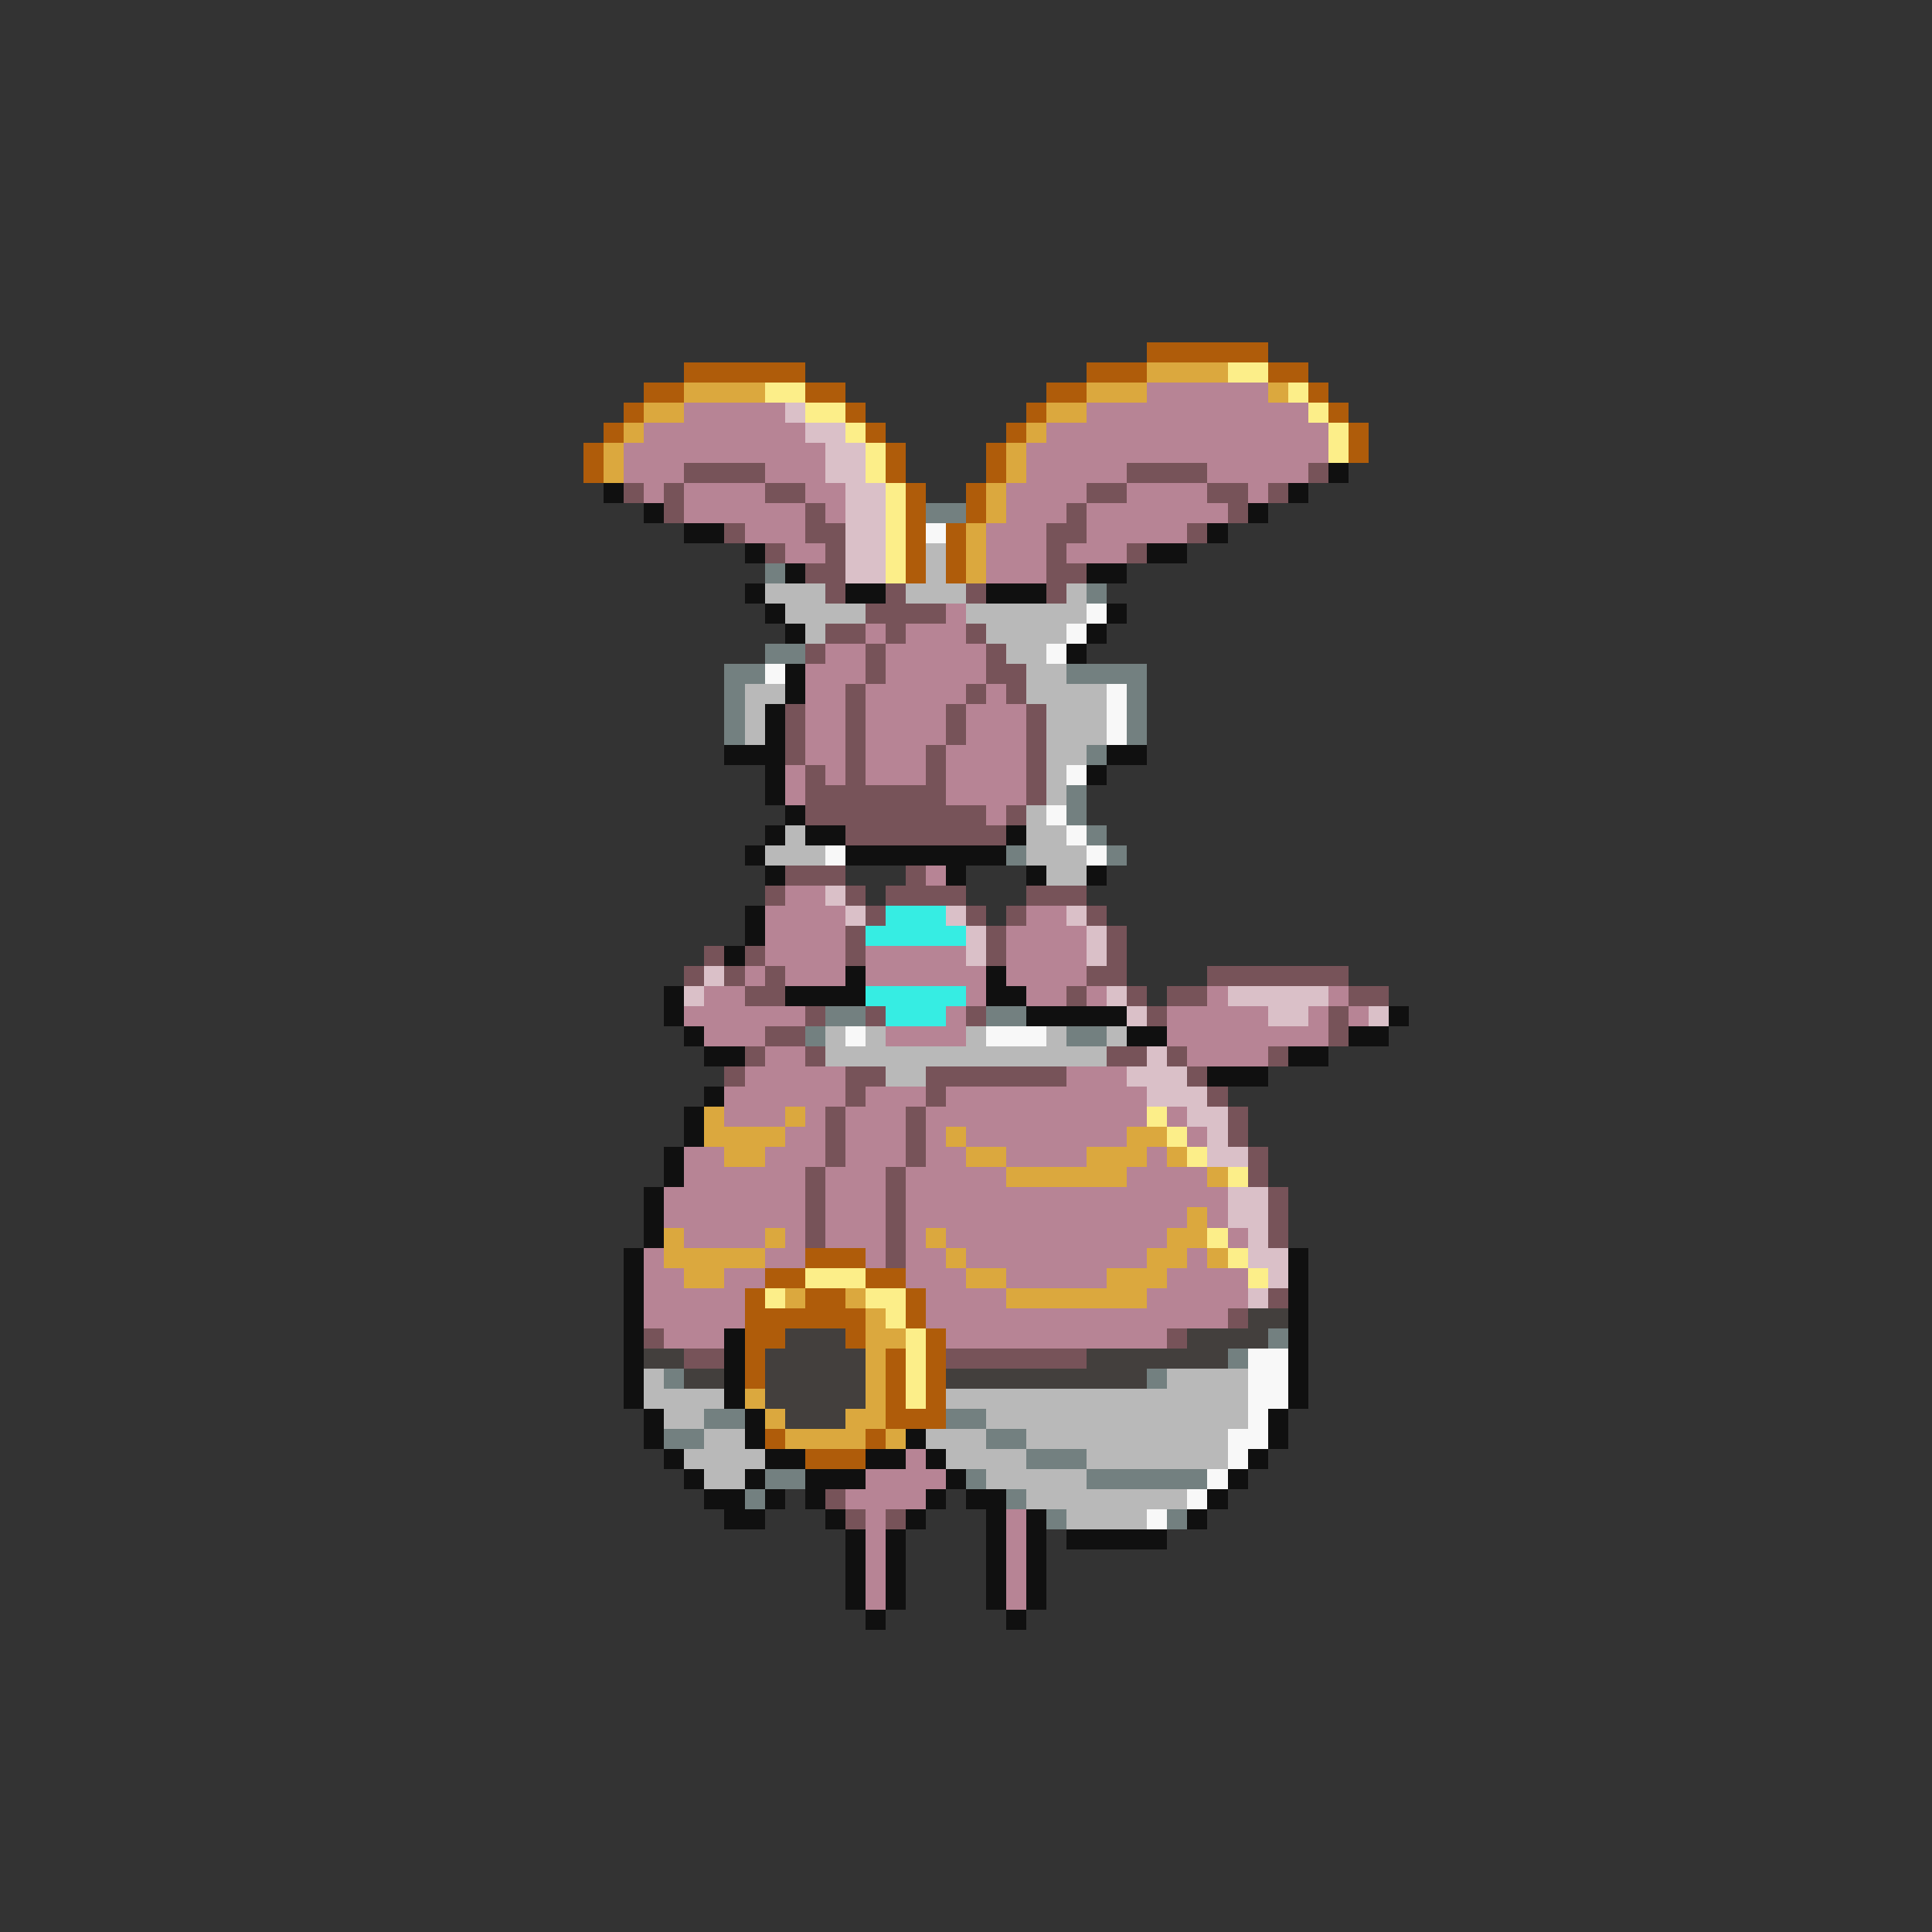 <svg xmlns="http://www.w3.org/2000/svg" viewBox="0 -0.5 96 96" shape-rendering="crispEdges">
<rect x="0" y="-0.5" width="96" height="96" fill="#333333" stroke="none"/>
<path stroke="#af5c0a" d="M57 17h6M34 18h6M54 18h3M63 18h2M32 19h2M40 19h2M52 19h2M65 19h1M31 20h1M42 20h1M51 20h1M66 20h1M30 21h1M43 21h1M50 21h1M67 21h1M29 22h1M44 22h1M49 22h1M67 22h1M29 23h1M44 23h1M49 23h1M45 24h1M48 24h1M45 25h1M48 25h1M45 26h1M47 26h1M45 27h1M47 27h1M45 28h1M47 28h1M40 62h3M38 63h2M43 63h2M37 64h1M40 64h2M45 64h1M37 65h6M45 65h1M37 66h2M42 66h1M46 66h1M37 67h1M44 67h1M46 67h1M37 68h1M44 68h1M46 68h1M44 69h1M46 69h1M44 70h3M38 71h1M43 71h1M40 72h3" />
<path stroke="#dba83e" d="M57 18h4M34 19h4M54 19h3M63 19h1M32 20h2M52 20h2M31 21h1M51 21h1M30 22h1M50 22h1M30 23h1M50 23h1M49 24h1M49 25h1M48 26h1M48 27h1M48 28h1M35 55h1M39 55h1M35 56h4M47 56h1M56 56h2M36 57h2M48 57h2M54 57h3M58 57h1M50 58h6M60 58h1M59 60h1M33 61h1M38 61h1M46 61h1M58 61h2M33 62h5M47 62h1M57 62h2M60 62h1M34 63h2M48 63h2M55 63h3M39 64h1M42 64h1M50 64h7M43 65h1M43 66h2M43 67h1M43 68h1M37 69h1M43 69h1M38 70h1M42 70h2M39 71h4M44 71h1" />
<path stroke="#fcee89" d="M61 18h2M38 19h2M64 19h1M40 20h2M65 20h1M42 21h1M66 21h1M43 22h1M66 22h1M43 23h1M44 24h1M44 25h1M44 26h1M44 27h1M44 28h1M57 55h1M58 56h1M59 57h1M61 58h1M60 61h1M61 62h1M40 63h3M62 63h1M38 64h1M43 64h2M44 65h1M45 66h1M45 67h1M45 68h1M45 69h1" />
<path stroke="#b78495" d="M57 19h6M34 20h5M54 20h11M32 21h8M52 21h14M31 22h10M51 22h15M31 23h3M38 23h3M51 23h5M60 23h5M32 24h1M34 24h4M40 24h2M50 24h4M56 24h4M62 24h1M34 25h6M41 25h1M50 25h3M54 25h7M37 26h3M49 26h3M54 26h5M39 27h2M49 27h3M53 27h3M49 28h3M47 30h1M43 31h1M45 31h3M41 32h2M44 32h5M40 33h3M44 33h5M40 34h2M43 34h5M49 34h1M40 35h2M43 35h4M48 35h3M40 36h2M43 36h4M48 36h3M40 37h2M43 37h3M47 37h4M39 38h1M41 38h1M43 38h3M47 38h4M39 39h1M47 39h4M49 40h1M46 43h1M39 44h2M38 45h4M51 45h2M38 46h4M50 46h4M38 47h4M43 47h5M50 47h4M37 48h1M39 48h3M43 48h6M50 48h4M35 49h2M48 49h1M51 49h2M54 49h1M60 49h1M66 49h1M34 50h6M47 50h1M58 50h5M65 50h1M67 50h1M35 51h3M44 51h4M58 51h8M38 52h2M59 52h4M37 53h5M53 53h3M36 54h6M43 54h3M47 54h10M36 55h3M40 55h1M42 55h3M46 55h11M58 55h1M39 56h2M42 56h3M46 56h1M48 56h8M59 56h1M34 57h2M38 57h3M42 57h3M46 57h2M50 57h4M57 57h1M34 58h6M41 58h3M45 58h5M56 58h4M33 59h7M41 59h3M45 59h16M33 60h7M41 60h3M45 60h14M60 60h1M34 61h4M39 61h1M41 61h3M45 61h1M47 61h11M61 61h1M32 62h1M38 62h2M43 62h1M45 62h2M48 62h9M59 62h1M32 63h2M36 63h2M45 63h3M50 63h5M58 63h4M32 64h5M46 64h4M57 64h5M32 65h5M46 65h15M33 66h3M47 66h11M45 72h1M43 73h4M42 74h4M43 75h1M50 75h1M43 76h1M50 76h1M43 77h1M50 77h1M43 78h1M50 78h1M43 79h1M50 79h1" />
<path stroke="#dac0c8" d="M39 20h1M40 21h2M41 22h2M41 23h2M42 24h2M42 25h2M42 26h2M42 27h2M42 28h2M41 44h1M42 45h1M47 45h1M53 45h1M48 46h1M54 46h1M48 47h1M54 47h1M35 48h1M34 49h1M55 49h1M61 49h5M56 50h1M63 50h2M68 50h1M57 52h1M56 53h3M57 54h3M59 55h2M60 56h1M60 57h2M61 59h2M61 60h2M62 61h1M62 62h2M63 63h1M62 64h1" />
<path stroke="#775359" d="M34 23h4M56 23h4M65 23h1M31 24h1M33 24h1M38 24h2M54 24h2M60 24h2M63 24h1M33 25h1M40 25h1M53 25h1M61 25h1M36 26h1M40 26h2M52 26h2M59 26h1M38 27h1M41 27h1M52 27h1M56 27h1M40 28h2M52 28h2M41 29h1M44 29h1M48 29h1M52 29h1M43 30h4M41 31h2M44 31h1M48 31h1M40 32h1M43 32h1M49 32h1M43 33h1M49 33h2M42 34h1M48 34h1M50 34h1M39 35h1M42 35h1M47 35h1M51 35h1M39 36h1M42 36h1M47 36h1M51 36h1M39 37h1M42 37h1M46 37h1M51 37h1M40 38h1M42 38h1M46 38h1M51 38h1M40 39h7M51 39h1M40 40h9M50 40h1M42 41h8M39 43h3M45 43h1M38 44h1M42 44h1M44 44h4M51 44h3M43 45h1M48 45h1M50 45h1M54 45h1M42 46h1M49 46h1M55 46h1M35 47h1M37 47h1M42 47h1M49 47h1M55 47h1M34 48h1M36 48h1M38 48h1M54 48h2M60 48h7M37 49h2M53 49h1M56 49h1M58 49h2M67 49h2M40 50h1M43 50h1M48 50h1M57 50h1M66 50h1M38 51h2M66 51h1M37 52h1M40 52h1M55 52h2M58 52h1M63 52h1M36 53h1M42 53h2M46 53h7M59 53h1M42 54h1M46 54h1M60 54h1M41 55h1M45 55h1M61 55h1M41 56h1M45 56h1M61 56h1M41 57h1M45 57h1M62 57h1M40 58h1M44 58h1M62 58h1M40 59h1M44 59h1M63 59h1M40 60h1M44 60h1M63 60h1M40 61h1M44 61h1M63 61h1M44 62h1M63 64h1M61 65h1M32 66h1M58 66h1M34 67h2M47 67h7M41 74h1M42 75h1M44 75h1" />
<path stroke="#101010" d="M66 23h1M30 24h1M64 24h1M32 25h1M62 25h1M34 26h2M60 26h1M37 27h1M57 27h2M39 28h1M54 28h2M37 29h1M42 29h2M49 29h3M38 30h1M55 30h1M39 31h1M54 31h1M53 32h1M39 33h1M39 34h1M38 35h1M38 36h1M36 37h3M55 37h2M38 38h1M54 38h1M38 39h1M39 40h1M38 41h1M40 41h2M50 41h1M37 42h1M42 42h8M38 43h1M47 43h1M51 43h1M54 43h1M37 45h1M37 46h1M36 47h1M42 48h1M49 48h1M33 49h1M39 49h4M49 49h2M33 50h1M51 50h5M69 50h1M34 51h1M56 51h2M67 51h2M35 52h2M64 52h2M60 53h3M35 54h1M34 55h1M34 56h1M33 57h1M33 58h1M32 59h1M32 60h1M32 61h1M31 62h1M64 62h1M31 63h1M64 63h1M31 64h1M64 64h1M31 65h1M64 65h1M31 66h1M36 66h1M64 66h1M31 67h1M36 67h1M64 67h1M31 68h1M36 68h1M64 68h1M31 69h1M36 69h1M64 69h1M32 70h1M37 70h1M63 70h1M32 71h1M37 71h1M45 71h1M63 71h1M33 72h1M38 72h2M43 72h2M46 72h1M62 72h1M34 73h1M37 73h1M40 73h3M47 73h1M61 73h1M35 74h2M38 74h1M40 74h1M46 74h1M48 74h2M60 74h1M36 75h2M41 75h1M45 75h1M49 75h1M51 75h1M59 75h1M42 76h1M44 76h1M49 76h1M51 76h1M53 76h5M42 77h1M44 77h1M49 77h1M51 77h1M42 78h1M44 78h1M49 78h1M51 78h1M42 79h1M44 79h1M49 79h1M51 79h1M43 80h1M50 80h1" />
<path stroke="#738080" d="M46 25h2M38 28h1M54 29h1M38 32h2M36 33h2M53 33h4M36 34h1M56 34h1M36 35h1M56 35h1M36 36h1M56 36h1M54 37h1M53 39h1M53 40h1M54 41h1M50 42h1M55 42h1M41 50h2M49 50h2M40 51h1M53 51h2M63 66h1M61 67h1M33 68h1M57 68h1M35 70h2M47 70h2M33 71h2M49 71h2M51 72h3M38 73h2M48 73h1M54 73h6M37 74h1M50 74h1M52 75h1M58 75h1" />
<path stroke="#f8f8f8" d="M46 26h1M54 30h1M53 31h1M52 32h1M38 33h1M55 34h1M55 35h1M55 36h1M53 38h1M52 40h1M53 41h1M41 42h1M54 42h1M42 51h1M49 51h3M62 67h2M62 68h2M62 69h2M62 70h1M61 71h2M61 72h1M60 73h1M59 74h1M57 75h1" />
<path stroke="#b9b9b9" d="M46 27h1M46 28h1M38 29h3M45 29h3M53 29h1M39 30h4M48 30h6M40 31h1M49 31h4M50 32h2M51 33h2M37 34h2M51 34h4M37 35h1M52 35h3M37 36h1M52 36h3M52 37h2M52 38h1M52 39h1M51 40h1M39 41h1M51 41h2M38 42h3M51 42h3M52 43h2M41 51h1M43 51h1M48 51h1M52 51h1M55 51h1M41 52h14M44 53h2M32 68h1M58 68h4M32 69h4M47 69h15M33 70h2M49 70h13M35 71h2M46 71h3M51 71h10M34 72h4M47 72h4M54 72h7M35 73h2M49 73h5M51 74h8M53 75h4" />
<path stroke="#36ede3" d="M44 45h3M43 46h5M43 49h5M44 50h3" />
<path stroke="#433f3d" d="M62 65h2M39 66h3M59 66h4M32 67h2M38 67h5M54 67h7M34 68h2M38 68h5M47 68h10M38 69h5M39 70h3" />
</svg>